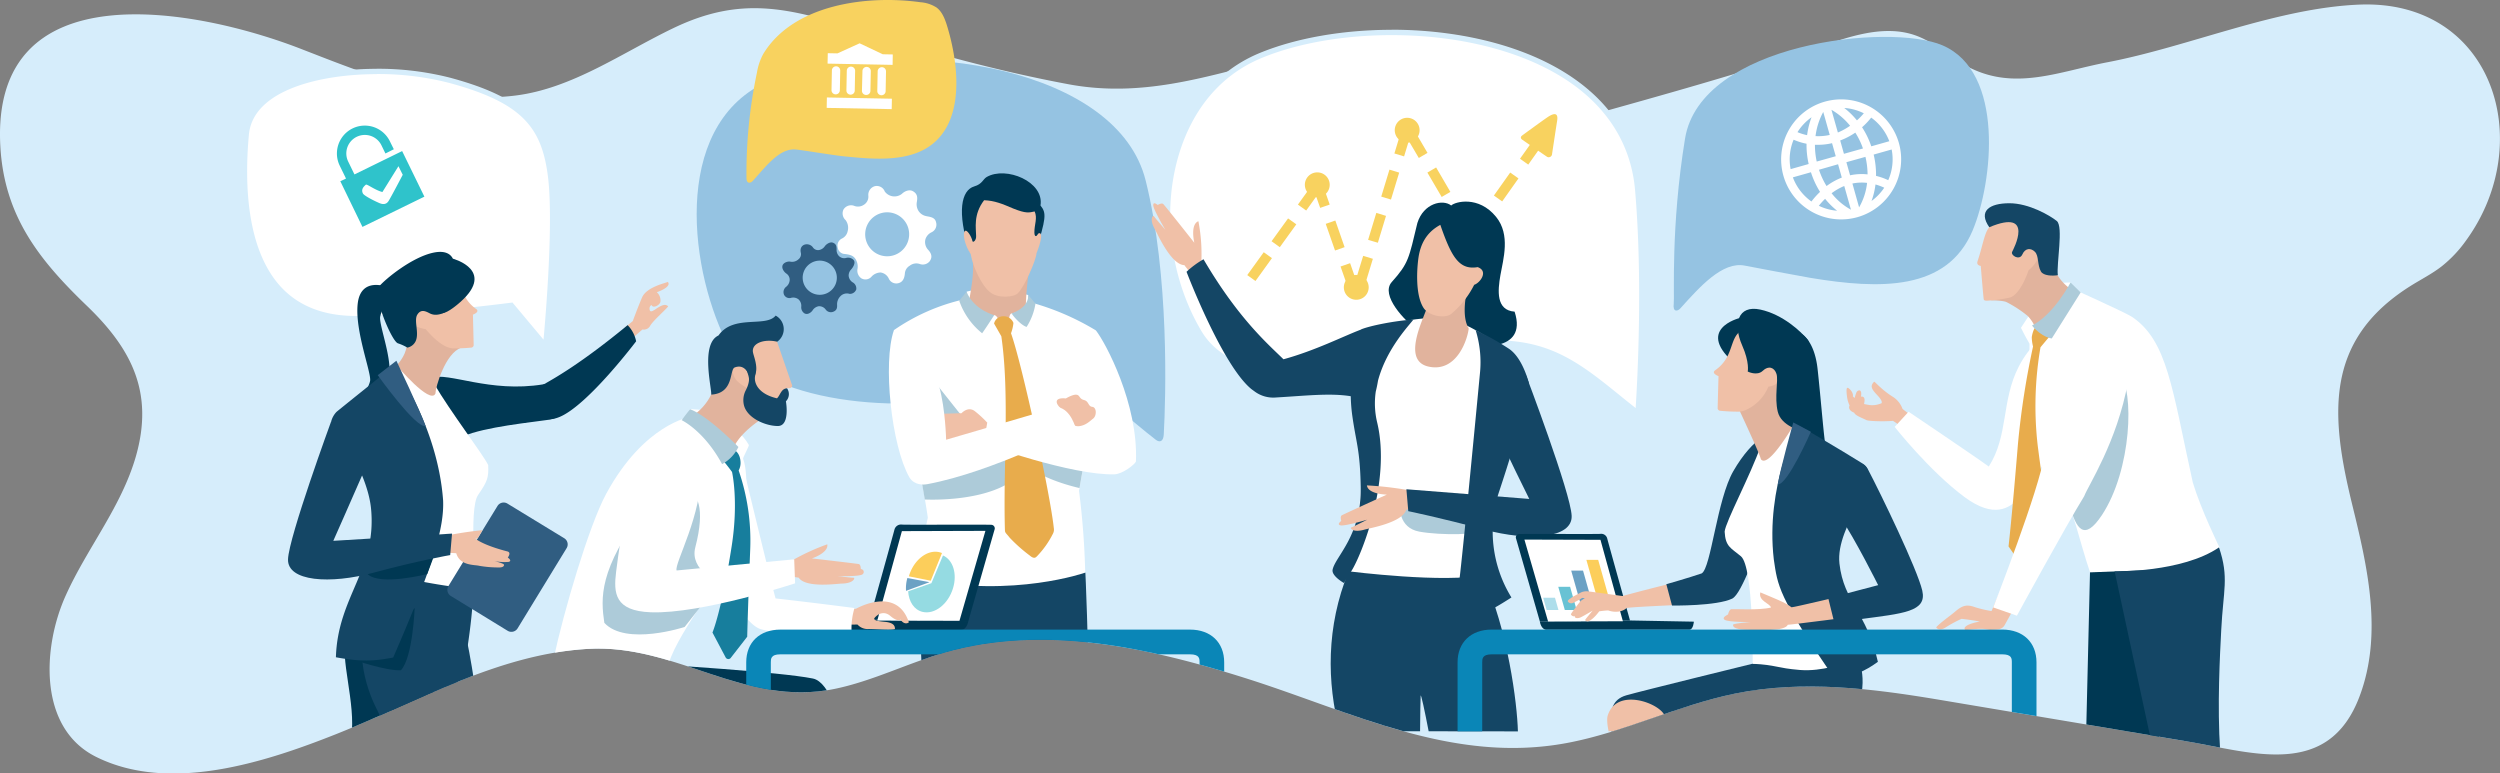 <svg xmlns="http://www.w3.org/2000/svg" xmlns:xlink="http://www.w3.org/1999/xlink"
              viewBox="0 0 938.05 290.23">
              <rect x="0" y="0" width="938.05" height="290.23" fill="#808080" stroke="none"/>
              <defs>
                <clipPath id="clip-path">
                  <path
                    d="M252.25,10.75c-19.11,9.25-37.56,22.37-58.6,25.07-28.12,3.61-55.3-7.61-80.6-17.43C73.48,3-3.74-11.58.14,55.11c1.52,26,14.53,42.41,32.43,59.61C49.76,131.23,57.7,147.66,51,171.18c-5.44,19-18.31,34.43-26.33,52.25C16,242.57,14.18,273,35.94,283.93c27.56,13.82,63.45,2.14,90.12-8.45,30.8-12.22,60.6-30,94.41-32,33.39-2,58.57,22,92.74,15,14.17-2.93,27.27-9.59,41.17-13.6,37.08-10.7,76.86-1.89,113.64,9.8,39.37,12.5,77.1,32.05,119.74,24.14,21.57-4,41.42-14.05,63.06-18.53,25.52-5.28,52-1.9,77.33,2.36l92.22,15.5c24.47,4.1,53.27,14.4,65-16.91,8.82-23.48,2.9-48.73-2.72-71.67-8.1-33.05-10.88-61.57,21.59-82.12,4-2.54,8.28-4.66,12-7.57a47.44,47.44,0,0,0,9.16-9.76C952.15,53.2,935.3-.25,885.31,1.73,854.07,3,821.37,17.5,790.66,23.38c-18.14,3.47-34.71,10.85-52.23,1.68-6.74-3.53-12.37-9.11-19.52-11.71-11.83-4.3-25.12.33-37.3,4.65-28.83,9.61-57.74,17.68-87,25.83-26.11,7.26-54.35-10.3-79.21-19.49-5.44-2-11-4-16.73-4.6-7.15-.7-14.3.87-21.24,2.68-26,6.78-49.62,14.25-76.67,9.16-26.73-5-53.2-12.26-79.11-20.5s-43.78-12.63-68.92-.56Z"
                    style="fill:none;clip-rule:evenodd" />
                </clipPath>
              </defs>
              <g id="cons" data-name="cons">
                <g>
                  <g>
                    <path
                      d="M252.25,10.75c-19.11,9.25-37.56,22.37-58.6,25.07-28.12,3.61-55.3-7.61-80.6-17.43C73.48,3-3.74-11.58.14,55.11c1.52,26,14.53,42.41,32.43,59.61C49.76,131.23,57.7,147.66,51,171.18c-5.44,19-18.31,34.43-26.33,52.25C16,242.57,14.18,273,35.94,283.93c27.56,13.82,63.45,2.14,90.12-8.45,30.8-12.22,60.6-30,94.41-32,33.39-2,58.57,22,92.74,15,14.17-2.93,27.27-9.59,41.17-13.6,37.08-10.7,76.86-1.89,113.64,9.8,39.37,12.5,77.1,32.05,119.74,24.14,21.57-4,41.42-14.05,63.06-18.53,25.52-5.28,52-1.9,77.33,2.36l92.22,15.5c24.47,4.1,53.27,14.4,65-16.91,8.82-23.48,2.9-48.73-2.72-71.67-8.1-33.05-10.88-61.57,21.59-82.12,4-2.54,8.28-4.66,12-7.57a47.44,47.44,0,0,0,9.16-9.76C952.15,53.2,935.3-.25,885.31,1.73,854.07,3,821.37,17.5,790.66,23.38c-18.14,3.47-34.71,10.85-52.23,1.68-6.74-3.53-12.37-9.11-19.52-11.71-11.83-4.3-25.12.33-37.3,4.65-28.83,9.61-57.74,17.68-87,25.83-26.11,7.26-54.35-10.3-79.21-19.49-5.44-2-11-4-16.73-4.6-7.15-.7-14.3.87-21.24,2.68-26,6.78-49.62,14.25-76.67,9.16-26.73-5-53.2-12.26-79.11-20.5s-43.78-12.63-68.92-.56Z"
                      style="fill:#d6edfb;fill-rule:evenodd" />
                    <path
                      d="M204.64,129.58a1.55,1.55,0,0,1-.66-.53c-.74-.9-12.1-14.47-12.1-14.47l-.55.07c-.31,0-31.53,4.14-56,4.9l-1.9,0c-12.25,0-22-3.83-28.84-11.38C91.44,93.81,90.7,68.84,92.39,50.42c1.6-17.45,27.37-23.64,49-23.64a108.34,108.34,0,0,1,27.54,3.39c26,7.09,35.2,15.85,37.71,36,2.26,18.19-1.11,55.61-1.81,62.92A.75.75,0,0,1,204.64,129.58Z"
                      style="fill:#fff" />
                    <path
                      d="M141.35,25.78v2a107.21,107.21,0,0,1,27.28,3.35c13.69,3.73,22.27,7.86,27.81,13.38,5.16,5.15,7.91,11.67,9.17,21.82,2.12,17.06-.86,52.26-1.67,61.11L193,114.36l-.71-.85-1.09.15c-.31,0-31.48,4.13-55.91,4.89l-1.87,0c-12,0-21.42-3.72-28.1-11-12.89-14.12-13.6-38.8-11.93-57,1.53-16.77,26.79-22.73,48-22.73v-2m0,0c-24,0-48.36,7.13-50,24.55-2.22,24.26-1.11,70.25,42,70.25l1.93,0c24.82-.77,56.12-4.91,56.12-4.91l11.75,14a2,2,0,0,0,1.44.89c.61,0,1.05-.56,1.13-1.35.87-9.18,4-45.44,1.8-63.14-2.44-19.69-10.72-29.34-38.43-36.89a109.22,109.22,0,0,0-27.81-3.42Z"
                      style="fill:#d6edfb" />
                    <path
                      d="M133,65.45l-2.35-4.83a6.94,6.94,0,0,1,12.48-6.09l1.49,3.06L147.77,56l-1.49-3a10.46,10.46,0,1,0-18.8,9.18L129.83,67l-2.14,1L136,85.14l23.24-11.35-8.35-17.1Zm16.51-3.09,1.61,3.22s-4.4,8.4-5.32,9.85-2.29,1.27-3.49.75c-2.47-1.07-5.76-2.82-6.14-3.59-.8-1.64.42-2.68,1.11-3.3.39-.34,3.45,2.07,6.21,2.76Z"
                      style="fill:#2fc3cb" />
                    <path
                      d="M433.66,165c1.55,1.19,2.83.6,3-1.85.79-14,2.15-59.73-6.79-95.44-10.51-42-85.92-54.17-135.72-39.42-40.79,12.07-37.1,65.69-23,97.05,11.31,25.1,63.65,30.43,96.16,23C409.12,138.82,414.29,150.06,433.66,165Z"
                      style="fill:#95c3e2" />
                    <path
                      d="M314.09,114.26a4.29,4.29,0,0,1,1.15-3,3.35,3.35,0,0,1,3.53-1,2.5,2.5,0,0,0,2.41-1.42l.1-.2a2.63,2.63,0,0,0-1.17-2.6,3.22,3.22,0,0,1-1.68-2.64,3.33,3.33,0,0,1,.94-2.3c.66-.71,1.73-2.4,1-3.44a2.78,2.78,0,0,0-2.94-.86,2.79,2.79,0,0,1-2.53-.62,3.25,3.25,0,0,1-1-2.43c0-1,.05-2.14-1.34-2.68-1.14-.43-2.47.52-3.06,1.3a3.29,3.29,0,0,1-2.1,1.43A2.3,2.3,0,0,1,305,92.79a2.81,2.81,0,0,0-3.3-.93c-.93.42-1.58,1.4-1.2,3a2.42,2.42,0,0,1-.84,2.38,3.51,3.51,0,0,1-3.22.92c-.9-.14-2.54.38-2.85,1.55s.74,2.43,1.39,2.88a2.83,2.83,0,0,1,1.33,2.43,3.48,3.48,0,0,1-1.29,2.56,2.52,2.52,0,0,0-.84,3,2.26,2.26,0,0,0,2.47,1.23,3.19,3.19,0,0,1,3,.55,3.32,3.32,0,0,1,1,2.71,2.67,2.67,0,0,0,1.27,2.55c1.21.61,2.48-.46,2.93-1.09a3.44,3.44,0,0,1,2.31-1.62,3,3,0,0,1,2.62,1.19,2.4,2.4,0,0,0,2.91.86C314.09,116.4,314.15,115.38,314.09,114.26Zm-3.62-4.33a6.41,6.41,0,1,1,2.85-8.6A6.4,6.4,0,0,1,310.47,109.93Z"
                      style="fill:#305d81" />
                    <path
                      d="M339.52,102.71a3.64,3.64,0,0,1,1.82-3,4,4,0,0,1,3.93-.6,3.32,3.32,0,0,0,3.58-1.1c.67-1,1.18-2.33-.56-4.24a4.27,4.27,0,0,1-1.05-4,4.32,4.32,0,0,1,2.31-2.62,3.16,3.16,0,0,0,1.67-3.78c-.43-2-2.6-2-3.78-2.3a4.39,4.39,0,0,1-2.84-2,4.72,4.72,0,0,1-.57-3.35c.18-1.25.47-2.91-1.53-4-1.4-.75-3.14.08-4.07,1a4.5,4.5,0,0,1-6.45-.87,3.21,3.21,0,0,0-3.68-2,3.36,3.36,0,0,0-2.48,3.61,3.58,3.58,0,0,1-1.72,3.4,3.92,3.92,0,0,1-3.72.33,3.34,3.34,0,0,0-3.9,1.45,3.41,3.41,0,0,0,.8,3.95,4.8,4.8,0,0,1,.78,4.16,3.9,3.9,0,0,1-2.14,2.75A2.94,2.94,0,0,0,314.36,93,2.73,2.73,0,0,0,317,95.3c1.27.18,2.85.34,3.84,1.66a5.16,5.16,0,0,1,.9,4,3.49,3.49,0,0,0,1.39,3.43,3,3,0,0,0,3.84-.54,4.77,4.77,0,0,1,3.44-1.61,4,4,0,0,1,3.07,2.27,3.07,3.07,0,0,0,3.51,1.77C338.92,105.84,339.36,104.18,339.52,102.71ZM335.3,95.8a8.25,8.25,0,1,1,5.47-10.32A8.26,8.26,0,0,1,335.3,95.8Z"
                      style="fill:#fff" />
                    <path
                      d="M614.31,154.49a2.45,2.45,0,0,1-1.29-.67c-1.93-1.53-3.78-3-5.59-4.49-14.24-11.52-25.49-20.62-45.95-20.62a87.27,87.27,0,0,0-14.58,1.35c-2.84.49-6.86,1.48-11.53,2.62-12.62,3.09-31.69,7.77-48.79,7.77h0c-18.09,0-30.4-5.28-36.6-15.68-12.26-20.59-15.3-47.1-7.93-69.18,3.89-11.66,12.44-27.15,31.12-34.82,13.5-5.54,30.91-8.59,49-8.59,40.24,0,88.57,15.46,92.33,59.05,2.92,33.91.9,71.3.21,82C614.68,154,614.47,154.49,614.31,154.49Z"
                      style="fill:#fff" />
                    <path
                      d="M522.18,11.18v2c23,0,44.47,4.89,60.51,13.77,18.55,10.26,29.2,25.6,30.82,44.37,2.92,33.83.9,71.14.22,81.79l-.1-.08c-1.92-1.52-3.79-3-5.59-4.48-14.39-11.64-25.75-20.84-46.57-20.84a87.14,87.14,0,0,0-14.75,1.37c-2.87.49-6.91,1.48-11.59,2.63-12.58,3.08-31.58,7.74-48.57,7.74-17.71,0-29.73-5.11-35.74-15.19C438.72,103.91,435.71,77.72,443,55.9c3.82-11.45,12.22-26.68,30.55-34.21,13.38-5.49,30.65-8.51,48.64-8.51v-2m0,0c-18.2,0-35.81,3.08-49.41,8.66-38.42,15.77-45,69.68-23.67,105.44,7.34,12.32,21.73,16.17,37.46,16.17,23.5,0,50-8.59,60.5-10.4a84.31,84.31,0,0,1,14.41-1.34c22.71,0,34,11.54,50.92,24.89a3.42,3.42,0,0,0,1.91.89c.81,0,1.32-.73,1.42-2.25.76-11.78,2.69-48.42-.22-82.09-3.67-42.58-50.12-60-93.32-60Z"
                      style="fill:#d6edfb" />
                    <path
                      d="M506.51,110,503,100l3.59-1.25,2.16,6.2L511.49,96l3.64,1.11-3.08,10.12-2.74-.84.8,2.29-3.6,1.25Zm-26.3-17.25-3.09-2.23,6.19-8.57,3.09,2.22-6.19,8.58ZM500.93,94l-3.49-10,3.6-1.26,3.48,10L500.93,94ZM517,91.08,513.34,90l3.08-10.12L520.06,81,517,91.08Zm36.88-1.69-3.11-2.2,6.12-8.63,3.1,2.2-6.11,8.63ZM490.11,79,487,76.77l6.18-8.58,3.09,2.22L490.11,79Zm59.37,9.51-5.35-9.13,3.29-1.92,5.34,9.13-3.28,1.92ZM495.35,78l-2.3-6.59-1.52-1.09L495,65.5l3.93,11.26L495.35,78Zm26.56-3.13-3.64-1.1,3.08-10.12L525,64.77l-3.08,10.11Zm41.74.7-3.11-2.2,6.12-8.63,3.1,2.2-6.11,8.63Zm-22.72-1.69-5.35-9.13,3.28-1.92L544.21,72l-3.28,1.92Zm32.5-12.12-3.1-2.2,4.22-5.94,3.1,2.2-4.22,5.94Zm-46.59-3.08-3.64-1.1,3.08-10.12,3.64,1.1-3.08,10.12Zm5.53.6L527,50.16l3.28-1.92,5.35,9.13-3.29,1.92Z"
                      style="fill:#f8d25f" />
                    <path d="M556.07,87.89a4.66,4.66,0,1,1-4.65-4.65A4.66,4.66,0,0,1,556.07,87.89Z"
                      style="fill:#f8d25f" />
                    <path d="M532.66,48.86A4.66,4.66,0,1,1,528,44.2,4.66,4.66,0,0,1,532.66,48.86Z"
                      style="fill:#f8d25f" />
                    <path d="M513.56,107.81a4.66,4.66,0,1,1-4.65-4.65A4.66,4.66,0,0,1,513.56,107.81Z"
                      style="fill:#f8d25f" />
                    <path d="M498.93,69.34a4.66,4.66,0,1,1-4.65-4.66A4.65,4.65,0,0,1,498.93,69.34Z"
                      style="fill:#f8d25f" />
                    <path
                      d="M571.19,50.8c-.85.62-.55,1.25,0,1.63s8.91,6.18,9.39,6.46a1.26,1.26,0,0,0,1.78-1.09c.54-3.56,1.62-10.68,1.91-12.48.46-2.83-.84-3.29-3.9-1.14C578.11,45.74,573.5,49.11,571.19,50.8Z"
                      style="fill:#f8d25f" />
                    <polygon points="471.08 105.44 467.99 103.22 474.18 94.64 477.26 96.86 471.08 105.44 471.08 105.44"
                      style="fill:#f8d25f" />
                    <path
                      d="M654.74,99.68c-8.41-1.74-17,8-24.21,16-1,1.15-2.94,1.6-2.51-1.74.35-2.66-1.18-28.78,4.24-61.94,5.87-35.93,76.86-43.46,96.58-35,23.4,10,19,51.29,11.3,69.56-9.57,22.62-34.62,22.07-60.9,17.69C674.32,103.35,658.4,100.44,654.74,99.68Z"
                      style="fill:#95c3e2" />
                    <path
                      d="M712.51,53.68a22.52,22.52,0,1,0-21.69,28.65,22.86,22.86,0,0,0,6.14-.85A22.56,22.56,0,0,0,712.51,53.68Zm-3.6-.69-6.77,1.91a31.3,31.3,0,0,0-3.46-7.15,26.48,26.48,0,0,0,3.43-3.62A19.35,19.35,0,0,1,708.91,53ZM684.82,74.6a28.12,28.12,0,0,0,4.5,4.47,19,19,0,0,1-6.85-1.86A24.13,24.13,0,0,1,684.82,74.6ZM681,54.33c.42,0,.84,0,1.27,0a22.33,22.33,0,0,0,5.15-.61l1.39,4.9-7.14,2A29.19,29.19,0,0,1,681,54.33Zm15.74-9.18A29.18,29.18,0,0,0,692,40.51a19.19,19.19,0,0,1,7.34,2A24.64,24.64,0,0,1,696.78,45.15Zm-7.14,4.56-2.41-8.52a25.23,25.23,0,0,1,7,6A23.6,23.6,0,0,1,689.64,49.71Zm6.51,0a28,28,0,0,1,2.91,6l-7.14,2-1.4-5A26.45,26.45,0,0,0,696.15,49.76Zm-9.56.92a19.28,19.28,0,0,1-5.33.44,25.67,25.67,0,0,1,2.9-9.06Zm3.13,11,1.4,5a24.52,24.52,0,0,0-5.72,3.18,29.25,29.25,0,0,1-2.84-6.12ZM692,69.79l2.51,8.89a23.5,23.5,0,0,1-7.26-6.17A21.63,21.63,0,0,1,692,69.79Zm3.06-.93a17.37,17.37,0,0,1,5.51-.24,23.62,23.62,0,0,1-3,9.19Zm-.87-3.08-1.39-4.92,7.15-2a29.09,29.09,0,0,1,.8,6.57A20.72,20.72,0,0,0,694.18,65.78ZM679.73,44a29.39,29.39,0,0,0-1.67,6.72,19.84,19.84,0,0,1-3.61-1.13A19.51,19.51,0,0,1,679.73,44ZM673,52.42a22.69,22.69,0,0,0,4.85,1.51,31.81,31.81,0,0,0,.8,7.61l-6.77,1.92A19.22,19.22,0,0,1,673,52.42Zm-.26,14.12,6.76-1.91A32.2,32.2,0,0,0,682.92,72a28.31,28.31,0,0,0-3.23,3.61A19.39,19.39,0,0,1,672.72,66.54Zm29.49,8.88a27.93,27.93,0,0,0,1.49-6.2A20.38,20.38,0,0,1,707,70.43,19.09,19.09,0,0,1,702.21,75.42Zm6.29-7.8A22.59,22.59,0,0,0,703.93,66a32.12,32.12,0,0,0-.9-8l6.76-1.91A19.32,19.32,0,0,1,708.5,67.62Z"
                      style="fill:#fff" />
                    <path
                      d="M298.67,56.1c-6.1-.61-11.08,6.1-16.22,11.79-.75.82-2.34,1.29-2.36-1.11A183.09,183.09,0,0,1,284,27.34a22.35,22.35,0,0,1,2.38-7.08c11.39-18.8,39.28-22.17,59-19.42a12.91,12.91,0,0,1,6.06,2c2,1.53,3,4,3.79,6.44,4,12.85,6.94,33.08-3.95,43.54-8.83,8.48-23.48,6.93-34.59,5.84C313.15,58.32,301.44,56.38,298.67,56.1Z"
                      style="fill:#f8d25f" />
                    <path
                      d="M329.18,34.15a1.56,1.56,0,0,0,1.54,1.59h0a1.56,1.56,0,0,0,1.59-1.53l.14-7.4a1.56,1.56,0,0,0-1.53-1.6h0a1.57,1.57,0,0,0-1.6,1.54Z"
                      style="fill:#fff" />
                    <path
                      d="M323.42,34A1.56,1.56,0,0,0,325,35.63h0a1.56,1.56,0,0,0,1.6-1.53l.14-7.4a1.56,1.56,0,0,0-1.53-1.6h0a1.57,1.57,0,0,0-1.6,1.54Z"
                      style="fill:#fff" />
                    <path
                      d="M317.59,33.93a1.56,1.56,0,0,0,1.53,1.59h0a1.56,1.56,0,0,0,1.6-1.53l.14-7.41A1.56,1.56,0,0,0,319.33,25h0a1.56,1.56,0,0,0-1.6,1.53Z"
                      style="fill:#fff" />
                    <path
                      d="M312,33.82a1.56,1.56,0,0,0,1.54,1.59h0a1.56,1.56,0,0,0,1.59-1.53l.14-7.4a1.56,1.56,0,0,0-1.53-1.6h0a1.57,1.57,0,0,0-1.6,1.54Z"
                      style="fill:#fff" />
                    <rect x="320.48" y="26.55" width="3.91" height="24.4"
                      transform="translate(277.49 360.39) rotate(-88.9)" style="fill:#fff" />
                    <polygon
                      points="314.22 20.03 322.55 16.25 331.23 20.36 334.99 20.43 334.92 24.34 310.52 23.87 310.6 19.96 314.22 20.03"
                      style="fill:#fff" />
                    <g style="clip-path:url(#clip-path)">
                      <path
                        d="M544.52,77.11c1.42-1.42,10.27-3.82,16.84,4.26,5.49,6.76,2.67,15.88,1.62,21.91-1,5.76-1.7,13.14,5.33,13.66,5.22,16-15.59,12.64-15.59,12.64s-14-1-21.58-6.33c-3.67-2.6-13.4-12.43-8.91-17.44,6.35-7.09,6.38-8.77,9.6-22.14C534.15,76.24,541.38,74.64,544.52,77.11Z"
                        style="fill:#003853" />
                      <path
                        d="M450.66,100.07a64.56,64.56,0,0,0-1-17.07c-3.17,1.24-1.53,8.08-1.53,8.08s-11-13.92-11.64-14.51-2.09.35-2.09.35-1.73-1.53-1.67.13,4.52,9.16,4.52,9.16-4-4.6-4.29-5.1-1.89,1.08.48,5.11c.9,1.53,5.94,13.13,11,13.28.21.49,3,3.72,3,3.72Z"
                        style="fill:#f0c0a7" />
                      <path
                        d="M569.55,274.43c-.26-10.42-3.77-38.26-13.2-58.64-14.87-32.13-39.4-28.15-50.32-1.4-8.51,20.83-8.14,41.72-3.37,60h30.18c.06-6.16.14-12.14.22-13.3s1.57,5.88,3,13.3Z"
                        style="fill:#144665" />
                      <path
                        d="M566,132s-11.33-8.84-20.6-11.89-31.64,3.23-31.64,3.23-6.17,19.26-2.91,35.35-4.8,55.68-4.8,55.68,36.64,4.64,51,1.26C559.33,178.31,566,132,566,132Z"
                        style="fill:#fff" />
                      <path
                        d="M451.58,97.28c13.27,22.68,24.78,32.32,30,37.53,11.89-3.25,22.56-8.69,29-11.11a1.46,1.46,0,0,1,.29-.17c3.37-1.34,12.49-3.18,19.46-3.63-.8,1.34-10,10.5-13.27,22.92-.24,1.45-.52,2.83-.84,4.08a30.64,30.64,0,0,0,.51,11.58c5.36,22.26-6.06,50.21-9.66,55.78-1.61,2.5-2.78,4.51-2.78,4.51s-4.73-2.64-4.27-5c.95-4.93,10.91-12.74,10.55-31.18-.28-14.22-1.76-16.39-3.23-27.09a63.86,63.86,0,0,1-.51-6.83c-7.83-1.25-16.81-.18-28,.47a11.76,11.76,0,0,1-8.3-2.43c-.32-.22-.64-.46-1-.73-11-9-24.32-44-24.32-44A33.79,33.79,0,0,1,451.58,97.28Z"
                        style="fill:#144665" />
                      <path
                        d="M550.41,109.21s-2.26,9.26.68,14c-.31,3.56-4.22,16.66-15,14.36-11-2.34-.83-19.79-.24-23.6a68.55,68.55,0,0,1,1.7-7.62Z"
                        style="fill:#e1b39d" />
                      <path
                        d="M532.28,96.39c-.66,4.39-1.3,14.29,1.89,19.18,2,3,8.1,4.13,10.44,2.15a34.27,34.27,0,0,0,8.53-10.85c2.28-.74,5.47-5.18,1.3-6.64-7,1.2-9.89-4-14-15.86C534.89,87.36,533,92,532.28,96.39Z"
                        style="fill:#f0c0a7" />
                      <path
                        d="M532.56,199.48c-7.95-1.46-7.3-9.66-7.3-9.66s33.13,6.54,31.91,8.76S540.51,200.93,532.56,199.48Z"
                        style="fill:#adcbd9" />
                      <path
                        d="M531.29,184.46a127,127,0,0,0-18.39-2.33c.43,3.38,7.48,3.45,7.48,3.45s-16.21,7.35-16.93,7.79-.17,2.1-.17,2.1-1.91,1.31-.27,1.66S513,195,513,195s-5.45,2.77-6,2.93.58,2.1,5.07.77c1.71-.5,14.21-2.58,15.58-7.46.53-.09,4.05-.2,4.05-.2Z"
                        style="fill:#f0c0a7" />
                      <path
                        d="M567.12,224.18a47.24,47.24,0,0,1-4.49-40.11c7.62-23,10.27-34.63,11-40.51-1.6-5.62-4.08-10.35-7.3-12.6a100.59,100.59,0,0,0-12.64-7.08,40.52,40.52,0,0,1,1.64,15.94c-2.23,23.42-6.44,67.14-7.67,77.23-1.69,14,10.18,12.09,11.66,11.66S567.12,224.18,567.12,224.18Z"
                        style="fill:#144665" />
                      <path
                        d="M527.71,183.58l46.1,3.63s-9.3-18.59-13.47-28.3,12.11-18.49,12.11-18.49,17,44.72,17.27,53.18-16,9.63-32.74,5.12-28.57-6.92-28.57-6.92Z"
                        style="fill:#144665" />
                      <path
                        d="M611.61,232.82S603.27,203,603.05,202a2.32,2.32,0,0,0-2.61-1.68c-1.68.12-29.89-.06-30.62.08a1.24,1.24,0,0,0-1,1.57c.22.71,9,31.33,9,31.33Z"
                        style="fill:#003853" />
                      <path
                        d="M635.57,233.26l-24-.45-33.77.49s.42,2.86,2.4,3c3.4,0,52.32-.05,53.54,0C635.38,236.39,635.57,233.26,635.57,233.26Z"
                        style="fill:#003853" />
                      <polygon points="600.53 202.55 571.99 202.46 580.87 233.18 608.94 233.11 600.53 202.55"
                        style="fill:#fff" />
                      <polygon points="583.46 224.28 579.03 224.28 580.33 228.88 584.76 228.88 583.46 224.28"
                        style="fill:#aedeeb" />
                      <polygon points="589.13 220.17 584.69 220.17 587.15 228.88 591.59 228.88 589.13 220.17"
                        style="fill:#68c2d4" />
                      <polygon points="593.99 214.11 589.55 214.11 593.72 228.88 598.15 228.88 593.99 214.11"
                        style="fill:#6ba1c4" />
                      <polygon points="599.67 210.08 595.24 210.08 600.54 228.88 604.98 228.88 599.67 210.08"
                        style="fill:#fcce5b" />
                      <path
                        d="M335.41,123.87a75.33,75.33,0,0,1,26.71-11.64c1-.2.58-2.8.58-2.8a32.81,32.81,0,0,1,8.44-1c6.77-.13,14.67,2.29,14.67,2.29a24.87,24.87,0,0,0,.24,2.55,96.22,96.22,0,0,1,25.11,10.68c2.4,9-2.09,36.37-6.29,60.2a299.76,299.76,0,0,1,2.33,30.75c-15.09,7.49-50.68,7.8-61.23,2.53a87.67,87.67,0,0,1,2.17-23.17C346.43,181.81,335.41,123.87,335.41,123.87Z"
                        style="fill:#fff" />
                      <path
                        d="M365.59,69.93c3-.88,3.21-2.68,4.63-3.51,7.24-4.2,21.68,1.75,20.19,10.68,2.4,2.94,2,4.89-1.81,17.51-4.84.62-22.06-.26-24.84-.35C359,79.48,360.67,71.35,365.59,69.93Z"
                        style="fill:#003853" />
                      <path
                        d="M379.65,117.59a13.34,13.34,0,0,0,5.26-2.13c.06-8.36,1.74-16.95,1.79-19.27-1.52,1.26-4.64,11.93-6.73,11a8.06,8.06,0,0,0-6.3.17c-1.74.65-6.93-7.12-8.68-9.53.38,3.71-.08,8-1.38,15.14,5.8,6.1,8.11,5.21,9.45,5.28s2.18,3.31,2.18,3.31a16.71,16.71,0,0,1,2.81-.51C378.77,121,378.38,117.73,379.65,117.59Z"
                        style="fill:#e1b39d" />
                      <path
                        d="M388.22,79.34c1.13,2.5-.11,4.82-.1,7.89,0,1.25.41,1.54.84,1.25.52-.49.44-1,1.11-1,1.24.13.35,3.81-1.15,7.53-.12,2.61-4.66,12.85-7,15-1.29,1.46-7.61,2.21-10.62-.55-2.61-2-6.19-8.87-7.08-14.16-2.14-3-3.42-8.35-1.9-8.76.77,0,2.17,2.15,2.59,4,.24.57,1.44-.34,1.35-2,0-2.85-1.15-8,3-13.41,3.95.14,6.93,1.4,11,3.14C384.91,80.13,386.07,79.82,388.22,79.34Z"
                        style="fill:#f0c0a7" />
                      <path
                        d="M377.71,274.43c.1-1.73,1.06-6.93,1.63-13.58.7,4.12,1.33,8.76,2,13.58h27.32c-.24-36.32-1.41-59.58-1.41-59.58s-26.85,9.47-61.27,2.56c-1.77,14.63-.1,24.12.63,57Z"
                        style="fill:#144665" />
                      <path
                        d="M379.63,117.59c6.86-2.51,6.18-6.9,6.18-6.9l2.72,3.22a22.92,22.92,0,0,1-3.32,8.75C383,122.06,379.62,118,379.63,117.59Z"
                        style="fill:#adcbd9" />
                      <path
                        d="M362.7,109.43s1.82,6.12,10.35,8.83c-1.59,2.42-3.3,5.07-4.53,6.79a26.9,26.9,0,0,1-8.6-12.22Z"
                        style="fill:#adcbd9" />
                      <path
                        d="M369.34,166.75,349.9,142.27l-4.63,35L347,187.42s18.66,1.06,30.57-5.6a15.48,15.48,0,0,0,6.72-7.69s6.19,5.59,20.76,9c1.22-7.07,2.23-12.6,2.23-12.6L382,164Z"
                        style="fill:#adcbd9" />
                      <path
                        d="M373,121.41a3.49,3.49,0,0,1,3.36-2.73,3.87,3.87,0,0,1,3.9,2.5,15.12,15.12,0,0,1-.91,3.86c4.15,11.57,14.72,60.28,16.06,73.09a3.2,3.2,0,0,1-.31,2.09,34,34,0,0,1-5.88,8.37c-.49.48-1.09,1.38-2.85-.16a57.75,57.75,0,0,1-7.52-6.68c-1.38-1.78-1.79-1.75-1.79-3-.68-24.17,1.84-50.44-1.34-72.57Z"
                        style="fill:#e8ac4c" />
                      <path
                        d="M370.66,158.83a39.75,39.75,0,0,0-5-4.64c-2.54-1.8-4.88.86-4.88.86s-5.32.12-8.06.24c-1,3.71.36,11,.36,11s7.85-.18,14.49-.78a37.72,37.72,0,0,1,4.42.73Z"
                        style="fill:#f0c0a7" />
                      <path
                        d="M411.16,123.93c3.66,4.59,16,27.69,15.06,49.26-.42,1.09-5,4.67-8,4.78-15.77.55-49.2-11.4-49.2-11.4l1.42-8,35,1.22-1.25-13.88Z"
                        style="fill:#fff" />
                      <path
                        d="M397.89,153.09s-1.82-1.59-1.3-2.78,3.34-.8,3.34-.8,2.5-1.53,3.92-1.41,1,1.53,2.89,2,1.48,2.39,3.12,2.56,1.7,3.34.29,4.42c-1.17.88-2.7,2.58-5.39,2.84a3.49,3.49,0,0,1-1.42-.2Z"
                        style="fill:#f0c0a7" />
                      <path
                        d="M343.08,125.92c-3.2-1.84-6.65-2.27-7.67-2-4.2,12-1,43.22,5.83,55.24,1.93,3,5.25,2.78,6.75,2.5,24.53-4.57,55.66-20.8,55.66-20.8s-1.67-7.32-6.84-8.12C394.26,153.54,355,165,355,165s-.23-11.44-2.57-19.84Z"
                        style="fill:#fff" />
                      <path
                        d="M694,152.13a10.17,10.17,0,0,1-.95-3.26c0-.09-.59-3.64.29-3.35.64.21,2.19,1.84,1.89,3.23.21.15.49.48.66.56.53-1.66.63-2.36,1.26-2.69,1.29-.68,1.38,1.15,1.09,2.2.53-.06,1.83-.13,1.23,2.48,0,.1,0,.28,0,.31,1.41.22,3.3,1,6.51-.3.46-.66-.67-2.05-1.38-2.81-2.31-2.44-3.09-3.55-1.37-5.3.69.37,2.79,3.09,7.26,5.85a9,9,0,0,1,3.38,4.38c2.1,1.79,12.11,8.74,12.7,9.07-.23.75-4,3.48-4.53,5.05-2.12-1.57-7.73-7.15-11.76-9.64-3.4.32-9.33.12-10-.3-1.61-.8-4.32-1.78-4.52-2.74C693,153.8,694,152.13,694,152.13Z"
                        style="fill:#f0c0a7" />
                      <path
                        d="M755.69,228.19s-1.63,3-3.45,6.27c-1,1.8-2.65,1.78-5.25,1.92-1.43.07-1.89-1.14-9.53.16-1.92-2.11,5.43-3.34,5.43-3.34s-3.5-.64-6.89-1a45.8,45.8,0,0,0-6.22,3.39c-1.91,1.13-3.1.29-3.27-.22,1.16-1.43,5.79-4.75,6.94-5.75,3-2.62,4.64-2.87,7.72-1.76a42.92,42.92,0,0,0,6.09,1.42l3.06-7.05Z"
                        style="fill:#f0c0a7" />
                      <path
                        d="M780,122s-13.92-1.17-22.52,15.54c-6.62,12.85-3.76,25.77-11.25,37.52-4.2-3.13-30.09-20.57-30.09-20.57l-5.22,5.69s13,16.53,26.23,26.34c11.2,8.26,16.82,3.93,20.09.79s27.2-39.38,27.2-39.38Z"
                        style="fill:#fff" />
                      <path
                        d="M832.85,205.53s-7.06-14.38-10.08-24.54C815,145.76,813.3,127.93,800,118.91c-2.21-1.5-22.82-10.79-22.82-10.79l-.26-2.14-7.7.3S759,122,758.3,123c.74,1.6,2.12,4.06,3.22,6-.4,24.35,1.47,34.27,10.83,51.89,6.31,11.89,7.2,20.09,12.18,34.8C818.45,225.36,832.85,205.53,832.85,205.53Z"
                        style="fill:#fff" />
                      <path
                        d="M788.64,193.33c-6.65,10-9.65,5.22-12.18-4.11s14.53-53.72,18.8-49.05C800.94,146.38,799.87,176.4,788.64,193.33Z"
                        style="fill:#adcbd9" />
                      <path d="M782.78,274.43l1.43-59.67L828,213.08S812.83,251,810,276.91Z" style="fill:#003853" />
                      <path
                        d="M833.06,282c-1.17-17.38-.07-36.48.39-45.6.74-14.9,3-19.67-.84-31-13.85,9.46-39.15,9-39.15,9l13.92,64.71Z"
                        style="fill:#144665" />
                      <path
                        d="M763.85,123.4a13.53,13.53,0,0,0-3-4.83,43.75,43.75,0,0,0-8-5.23c-1.48-.64-5.7-.65-5.7-.65s-1-22.5,9.08-23.29,14.5,11,14.5,11,1,4.19,5.91,7.85C780.34,111,763.85,123.4,763.85,123.4Z"
                        style="fill:#e1b39d" />
                      <path
                        d="M764,122.34s-1.14,1.06-1.64,4.13a14.77,14.77,0,0,0,.48,3.54,305.3,305.3,0,0,0-5.65,36.42c-2.31,28.18-3.55,38.59-3.55,38.59l6.71,9.61,10.36-10.35s-2.78-10.86-6.15-37.36a129.79,129.79,0,0,1,1.07-36.61s2.43-2.93,4.28-5.08A42.53,42.53,0,0,0,764,122.34Z"
                        style="fill:#e8ac4c" />
                      <path d="M776.9,106l3.81,3.74L769.87,127s-3.59-.26-7.43-4.84C770.74,117.92,776.9,106,776.9,106Z"
                        style="fill:#adcbd9" />
                      <path
                        d="M773.28,137.43c-5.38,20.48-5.34,27.63-6.15,33-1.72,12.79-19.24,57.49-19.24,57.49l8.9,3.1s18.15-33.34,25.25-44.85c1.31-3.71,12.39-20.3,16.44-43C803.53,114.8,780.71,109.14,773.28,137.43Z"
                        style="fill:#fff" />
                      <path
                        d="M759.2,92s2-2.64,4.89,1.11-2.93,8.3-2.93,8.3-3,9.31-7.18,10.28a55.07,55.07,0,0,1-8.34,1.13c-.44,0-1.16,0-1.29-.45s-1.13-12.59-1.13-12.59-1.76-.15-1.2-1.78c2.2-6.47,2.63-11.64,5.08-13.36,0,0,6-7.74,8.95-4.71S759.2,92,759.2,92Z"
                        style="fill:#f0c0a7" />
                      <path
                        d="M755,94.48c-.67,1.32,2.76,3.43,3.82,1s3.18-2.54,4.72-1,.85,4.91,2.26,7.39c.93,1.63,4.29,1.71,6.34,1.39-.56-4.19,2.17-18.29-.4-20.35s-10.44-6.67-17.84-6.65-11.74,2.91-7.48,9C763.76,78,755.38,93.74,755,94.48Z"
                        style="fill:#144665" />
                      <path
                        d="M326.23,232.53s9.16-32.79,9.4-33.85a2.55,2.55,0,0,1,2.87-1.84c1.85.13,32.83-.07,33.64.09a1.35,1.35,0,0,1,1.06,1.72c-.24.78-9.86,34.42-9.86,34.42Z"
                        style="fill:#003853" />
                      <path
                        d="M301.94,233l24.3-.49,37.1.54s-.47,3.13-2.63,3.32c-3.74.05-55.45,0-56.8,0C302.14,236.46,301.94,233,301.94,233Z"
                        style="fill:#003853" />
                      <polygon points="338.41 199.29 369.75 199.19 360.01 232.94 329.17 232.86 338.41 199.29"
                        style="fill:#fff" />
                      <path
                        d="M349.48,218.83l4.35-10.41c3.74,1.64,5.42,6.85,3.76,12.3-1.81,6-6.91,9.93-11.39,8.88-3.2-.74-5.21-3.86-5.44-7.74Z"
                        style="fill:#95dbe2" />
                      <path d="M341.05,216.26l0-.09c1.75-6,6.82-10,11.32-9a5.46,5.46,0,0,1,1.08.35l-4.22,10.38Z"
                        style="fill:#fcce5b" />
                      <path d="M348.66,218.42l0,.07-8.7,3.21a13.83,13.83,0,0,1,.51-4.82Z" style="fill:#6ba1c4" />
                      <path
                        d="M318,228.16l3.13.29s15.25-8.88,19.9,5.05c-.91.77-2.32.37-3.07-1-.71.48-2,.23-3.93-1.42s-4.19-1.22-5.84.74c-.66.78.62,1.22,3.76,1.5,3.43.3,3.87,1.58,3.85,2.7-1.11.65-7.38,0-9.91,0a5.1,5.1,0,0,1-4.14-1.68l-6.4.07Z"
                        style="fill:#f0c0a7" />
                      <path
                        d="M278.15,172.29s10.53,43.78,12.86,52.25c14.27,1.64,19.56,2.33,29.62,3.6a26.08,26.08,0,0,0-1.12,8.32s-23.05,2.75-34-.37-28.32-50-28.32-50Z"
                        style="fill:#fff" />
                      <path
                        d="M315.59,274.43c-.12-3.18-4.09-18.51-10.56-19.83-12-2.46-58.41-5.34-58.41-5.34s-27.49-2.83-36.14-3.83c-.77,3.4-1.18,22.82,3.15,29Z"
                        style="fill:#003853" />
                      <path
                        d="M250.29,251.43c2.23-12.38,20.36-32.72,26.8-49.67,2.71-7.14,4.12-23.62,1.73-29.61-.15-.39,2.36-4.84,2.16-5.19-4.73-8.54-17.94-13.19-17.94-13.19l-4.07-.28.13,2.91s-17.37,2.59-31.65,28.89c-6.49,12-16,44.35-19.74,62C206.63,252.33,249.82,254.06,250.29,251.43Z"
                        style="fill:#fff" />
                      <path
                        d="M292.55,154.26c-3-.24-13.94,6.81-17,13.13-7.9-4.19-13.17-11.69-14.69-12.08a20.07,20.07,0,0,0,6.16-7.62S282,113.77,292.55,154.26Z"
                        style="fill:#e1b39d" />
                      <path
                        d="M226.76,233.71c8.13,8.78,30.13,1.54,30.13,1.54l13-16.56s-11.25-4.63-9-13.32c7.72-29.63-11.84-23.94-18.87-14.71C224.51,213.65,225.42,224.61,226.76,233.71Z"
                        style="fill:#adcbd9" />
                      <path
                        d="M275.62,168.92s2,.94,2.23,4.23a6,6,0,0,1-.69,3.38A80.83,80.83,0,0,1,281.5,206c-1,25.55-1.13,32.91-1.13,32.91s-5.71,7.36-6.06,7.79a1.16,1.16,0,0,1-2.05-.05l-4.93-9.31s3.32-7.56,7.2-32.32c2.68-17.09.14-27.93.14-27.93s-1.43-2-3.29-4.22A17.12,17.12,0,0,0,275.62,168.92Z"
                        style="fill:#177e9d" />
                      <path
                        d="M277.07,167.72a14.59,14.59,0,0,1-6.12,6.44c-6.8-12.58-15.15-16.49-15.15-16.49s1.51-2.19,3.17-4.1C265.78,156.1,277.07,167.72,277.07,167.72Z"
                        style="fill:#adcbd9" />
                      <path
                        d="M297.41,210.19a82.34,82.34,0,0,1,13-5.95c.59,3.19-5.76,5.29-5.76,5.29s16.81,1.94,17.58,2.12.77,1.86.77,1.86a1.43,1.43,0,0,1,.87.43,1.1,1.1,0,0,1-.33,1.62c-1.37.8-9.2.65-9.2.65s5.45.6,6,.58.08,2.07-4.37,2.18c-1.7,0-13.61,1.8-16.28-2.22a30.61,30.61,0,0,1-3.95-.78Z"
                        style="fill:#f0c0a7" />
                      <path
                        d="M298,209.87s-40.94,3.86-44.12,4.18c-1-2.45,9.87-21.37,9-37.58-.52-10-11.79-17.6-19.62-6.81-7.11,9.81-10.26,30.39-12.08,44.9-1,8-.54,14.67,13,15.18,18.87.72,54.16-10.86,54.16-10.86Z"
                        style="fill:#fff" />
                      <path
                        d="M296,274.43c0-.73-1.15-9.71-5.81-11.64-11.55-4.78-39.33-13.25-39.33-13.25s-35.71-1.32-43.14-2.32c-.67,3.39-2.85,19,2.26,27.21Z"
                        style="fill:#144665" />
                      <path
                        d="M292.09,158.33c-2.78-.66-4.53-2.12-7.35-2.85-4-1-3.72-5.88-3.72-5.88l-.33-3.77s-3.81-2.05-4.78-3.73c-.39-.68-2.34-3.9.95-4.65,4.86-1.11,2.54-13.1,2.54-13.1l6.61-.85,5.24,3.77,6,17.39a1.12,1.12,0,0,1-1.26,1c-1.18,0-1,.22-1,.22s-.89,10.81-1,11.35A1.52,1.52,0,0,1,292.09,158.33Z"
                        style="fill:#f0c0a7" />
                      <path
                        d="M269.6,125.87c5.58-8,17.77-2.88,21.44-7.45a5.76,5.76,0,0,1,.57,9.8c-5.12-1.21-10,.72-9,4.31.07.66,1.84,5,.89,7.56-.35,1.31-.74,1.87-2.29,1-.66-1.68-2.21-4.49-5.56-3.21-2,.76-.12,9.68-8.78,10.19C267.05,145.5,262.8,129,269.6,125.87Z"
                        style="fill:#144665" />
                      <path
                        d="M294.89,150.58a3.81,3.81,0,0,0,.43-4.87c-2.22.06-2.58,2.67-3.78,3.75-6.82-1.58-8.84-5.59-8.17-8.59,1.16-5.23-2.88-9.82-3-10.69-3.25,3.52.32,8.91.65,11.76.22,2-1.23,4.59-1.23,4.59a8.05,8.05,0,0,0-.68,5.38c1.11,4.9,8,7.92,12.73,7.94S294.89,150.58,294.89,150.58Z"
                        style="fill:#144665" />
                      <path
                        d="M234.56,122.86l2.88-2.39s1.68-4.66,3.47-8.85c1.68-3.94,8.85-5.41,9.68-5.84,1.32,1.61-2.35,3.25-4.14,3.86a4.12,4.12,0,0,1,1.34,3.67c-.36,1.29-2.78,2.53-3.34,1.12a1.6,1.6,0,0,0-.69,1.75c.14.82.63.94,2.25-.18,3.14-2.18,3.94-1.66,4.7-1.09-.48.92-5.55,5.28-6.71,7.25a2.68,2.68,0,0,1-2.94,1.46l-4.46,3.85Z"
                        style="fill:#f0c0a7" />
                      <path
                        d="M235.5,122C217.92,136.47,208,142,203,144.79s-3.64,16.08,7,11.64,28.69-28.37,28.69-28.37A12.06,12.06,0,0,0,235.5,122Z"
                        style="fill:#003853" />
                      <path
                        d="M161.66,141.77c6.67-2.31,21.94,5.78,42.27,2.43,8.65-1.42,13.87,11.72,1.24,13.4s-27.47,3.38-34.56,7.6C166.62,160.32,158.35,142.92,161.66,141.77Z"
                        style="fill:#003853" />
                      <path
                        d="M145.37,221.6l33.39-.35s-3-30.3.61-35.51,4-6.57,3.81-11.25c-1.93-4-14.41-20.32-20.27-30.48s-15.1-6.79-15.1-6.79Z"
                        style="fill:#fff" />
                      <path
                        d="M131.78,276.67c1.92-12.72-4.56-30.17-1.76-37.74.56-2.17,25.82-16.14,35.2-9.21,4.26,3.15-2.81,30.23-2.81,30.23s-1.55,5.76-3.81,14.48Z"
                        style="fill:#003853" />
                      <path
                        d="M145.55,266.71c-6.08-12.17-9.76-17.3-8.79-26.78a48.46,48.46,0,0,1,9.37-24.29s17.24,4.2,31.42,5.34c-.11,13-4.11,33.56-4.11,33.56S158.51,265.62,145.55,266.71Z"
                        style="fill:#144665" />
                      <path
                        d="M173.09,130.46c-6,2-9.68,14.82-9.71,17.24-2,4.29-14.56-10.61-14.56-10.61s3.37-3.29,3.76-7.28-1.72-19.55-1.72-19.55S178.55,128.68,173.09,130.46Z"
                        style="fill:#e1b39d" />
                      <path
                        d="M145.23,107.69s-9.8-4-11,6.17,5.22,26.07,4.63,29.09-3.78,5.49,4.09,2.6-1.25-23.32-.26-26.9a11.47,11.47,0,0,1,2.94-5.31Z"
                        style="fill:#003853" />
                      <path
                        d="M159.18,116.23s-4.11-3.62-5.83,1.28,6.42,6,6.42,6,5.39,6.91,10.1,7.21a64.4,64.4,0,0,0,6.86-.28,1,1,0,0,0,1-.92c0-.47-.28-11.46-.28-11.46s2.76-1,1.21-2.12c-8-5.68-4-13.8-12.22-15.35Z"
                        style="fill:#f0c0a7" />
                      <path d="M169.92,97.06s17.21,4.58,1.55,17.34S169.92,97.06,169.92,97.06Z" style="fill:#003853" />
                      <path
                        d="M166.91,117.17s-3,1.8-5.65.41c-1.7-.9-3.34-1.62-4.66.46s.54,6.34-.42,9.39a4.33,4.33,0,0,1-3.33,3,17.46,17.46,0,0,0-3.55-1.61c-2.42-.86-9.59-18.27-7.25-21.13s12.42-11.15,20.54-12.88,9.61,4.36,6.39,12S166.91,117.17,166.91,117.17Z"
                        style="fill:#003853" />
                      <path
                        d="M194.2,235.79a2.72,2.72,0,0,1-3.73.89l-21.31-13.06a2.7,2.7,0,0,1-.9-3.72l18.41-30.05a2.71,2.71,0,0,1,3.73-.89l21.31,13a2.7,2.7,0,0,1,.89,3.73Z"
                        style="fill:#305d81" />
                      <path
                        d="M146.18,276.43l-4.61-9.95s-9.59-17.25-4-31.61c2.25-5.74,26.48-9.26,34.49-7.64,4.21,14.51,6.78,34.65,7,37.3.27,3.72.46,6.94.59,9.9Z"
                        style="fill:#144665" />
                      <path d="M132.09,247.38s12.87,4.46,18.35,4.11c4.46-4.8,5.15-23.32,5.15-23.32Z"
                        style="fill:#003853" />
                      <path
                        d="M124.3,158a8.37,8.37,0,0,1,1.92-3.41c1.25-1.08,21.59-17.37,21.59-17.37s16.37,22.27,18.45,50.5c.44,10.15-3.5,24-18.73,59-6.75,1.26-11.58,1.74-21.49-.1.69-22.87,15.33-32.7,13.2-55.61C137.87,176.15,124.3,158,124.3,158Z"
                        style="fill:#144665" />
                      <path
                        d="M148.73,135.35l-7,5.42s14.34,20.09,17.95,19.06C157.82,154.51,148.73,135.35,148.73,135.35Z"
                        style="fill:#305d81" />
                      <path d="M160.3,215.4l2.88-7.69s-27,6.09-25.14,7.79C142.75,219.89,160.3,215.4,160.3,215.4Z"
                        style="fill:#003853" />
                      <path
                        d="M179.18,202.09l-.82,0s2.55,2.37,12,4.81c1.66.42.17,2.3.17,2.3s1.88,1.29.27,1.64a20.81,20.81,0,0,1-5.3-.3s3.52.82,3.62,1.38c.05.28-.16,1-1.76,1a42.22,42.22,0,0,1-7.47-.6c-1.69-.48-7.33.09-8.69-4.73-.52-.08-4-.19-4-.19l.41-6.46s6.56-1.36,13.45-2Z"
                        style="fill:#f0c0a7" />
                      <path
                        d="M169.61,200.22l-44.55,2.71s7.85-17.71,12-27.27S124.3,158,124.3,158s-15.94,43.51-16.23,51.84,15.72,9.49,32.26,5,28.59-6.56,28.59-6.56Z"
                        style="fill:#144665" />
                      <path
                        d="M459.34,274.42H450.1v-25.9c0-1.35,0-3-3.57-3H292.8c-3.57,0-3.57,1.68-3.57,3v25.9H280v-25.9c0-7.46,5-12.28,12.82-12.28H446.53c7.78,0,12.81,4.82,12.81,12.28v25.9Z"
                        style="fill:#0a86b7" />
                      <path
                        d="M689,228.47c8.31.49,9.76,3.71,9.76,3.71s-9,13.34-16.72,13.08c-3-4.19-5.33-8.3-5.33-8.3S680.66,228,689,228.47Z"
                        style="fill:#003853" />
                      <path
                        d="M596.05,221.91a5.2,5.2,0,0,0-2.66.31c-.44.22-3.51,1.79-3.83,2.1s-1.57.9-1.24,1.43a1.56,1.56,0,0,0,2,.43,26.88,26.88,0,0,0,3.37-1.84l1,.12a10.74,10.74,0,0,0-1.61,1.06c-.26.3-3.69,4.65-3.63,5s.92,1,1.5.64c-.26.93,1.17.89,2,.55s4.65-2.6,4.65-2.6-2.78,3.28-2.82,3.52.66.66,1.19.48c1.9-.63,4.08-3.72,4.08-3.72a33.69,33.69,0,0,1,3.36-.35c2.84,1,5.59.41,6.91-.9,2.06-.48,28.83-1.55,28.83-1.55s7.36-11,6.89-12c-14.68,2.9-37.26,9.05-37.26,9.05S596.86,222,596.05,221.91Z"
                        style="fill:#f0c0a7" />
                      <path
                        d="M650.4,176.74c-6.16,10.64-8.37,36.37-11.89,38.41-4.85,1.66-13.27,4.06-13.27,4.06l2.13,8s16.77.25,22.64-2.62c3.81-2.16,8.6-18,16.86-34.19C682.65,159.44,664.82,151.82,650.4,176.74Z"
                        style="fill:#144665" />
                      <path
                        d="M691.71,274.43c11.13-13.52,6-26.19,6-26.19l-40.05.79s-41.91,10.28-47.41,11.86-6.45,5.88-5.64,13.54Z"
                        style="fill:#144665" />
                      <path
                        d="M626.39,274.43a36.71,36.71,0,0,0-1.74-5.81c-1.73-4.76-17.95-10.83-21.37-.23-.59,1.81.15,5.09.28,6Z"
                        style="fill:#f0c0a7" />
                      <path
                        d="M692.28,248.71s-8.44,3.37-16.91,2.68c-8.9-.73-8.68-1.87-17.72-2.33,0,0,.35-36.37-4.43-40.34-3.84-3.19-5.79-3.59-6.1-9.24.31-3.66,9.78-21.31,13.53-32.15S673.88,158,673.88,158Z"
                        style="fill:#fff" />
                      <path d="M652.73,119.34s-17.39,4.26-1.1,17.63S652.73,119.34,652.73,119.34Z"
                        style="fill:#003853" />
                      <path
                        d="M676.05,125.34s4.76,2.4,5.94,13.07,2.36,25.78,3,28.93.72.42-6.62-4.32c-3.32-2.14-8.93-3.21-10.26-6.28a12.52,12.52,0,0,1-.92-6.7Z"
                        style="fill:#003853" />
                      <path
                        d="M648.85,145.81s11.36,24,11.86,26.47c2.86,4,13.17-14.27,13.17-14.27a10.78,10.78,0,0,1-4.47-5.86c-1.16-4-2.84-20.88-2.84-20.88Z"
                        style="fill:#e1b39d" />
                      <path
                        d="M663.07,135.26s2.74-.92,4.51,4.2-4.06,5.63-4.06,5.63a16.31,16.31,0,0,1-8.22,8.64,7.76,7.76,0,0,1-2.63.73,70.23,70.23,0,0,1-7.17-.32,1,1,0,0,1-1-1c0-.5.32-12,.32-12s-2.87-1.07-1.25-2.21c8.41-5.9,4.2-14.39,12.81-16Z"
                        style="fill:#f0c0a7" />
                      <path
                        d="M655.78,139.41s3.51,1.79,5.66-.29,4.38-1.25,5.14,1.2-.84,8.69.47,14.15,8.71,7.1,8.71,7.1-3.71-7.66-1.19-8.54,6.11-22.6,3.68-25.59S669,118,660.52,116.16s-10.35,5.46-6.84,13.4C656.55,136.07,655.78,139.41,655.78,139.41Z"
                        style="fill:#003853" />
                      <path
                        d="M699,174c-8.19-5.17-24.43-14.6-24.43-14.6s-12.23,23-9,50.53c1.46,9.82,1.47,13.62,22.58,44.4,6.72,0,12-2.75,16.47-6-4.1-18.51-12.82-22.38-14.43-36.9S707.15,179.18,699,174Z"
                        style="fill:#144665" />
                      <path
                        d="M672.87,158.52l6.6,3.49s-8.76,20.06-12.41,19.74C667.87,176.3,672.87,158.52,672.87,158.52Z"
                        style="fill:#305d81" />
                      <path
                        d="M692.38,223.29s-19.1,4.57-20.17,4.58c-2.42-1.89-6.41-3.34-11.71-5.6-.82,3.27,3.69,4.12,4,5.69-4.4,1.13-14.07.48-14.89.62s-1.23,2-1.23,2-2.6,1.11-1.22,2,9.73.84,9.73.84-6.57.45-6.62,1c-.13,1.58,2.87,1.89,7.62,2,1.77,0,11.94.54,12.92-2,.52.11,27-3.35,27-3.35Z"
                        style="fill:#f0c0a7" />
                      <path
                        d="M686,224.48l18.72-4.92s-8.63-17.32-14.36-25.74,5.94-26.43,10.64-17.5,18.46,37.37,20.28,45.31-7.07,8.54-23.68,10.74c-5.14.68-9.44.82-9.44.82Z"
                        style="fill:#144665" />
                      <path
                        d="M764.13,274.42h-9.25v-25.9c0-1.36,0-3-3.57-3H559.73c-3.57,0-3.57,1.68-3.57,3v25.9h-9.25v-25.9c0-7.47,5-12.29,12.82-12.29H751.31c7.79,0,12.82,4.82,12.82,12.29v25.9Z"
                        style="fill:#0a86b7" />
                    </g>
                  </g>
                </g>
              </g>

            </svg>